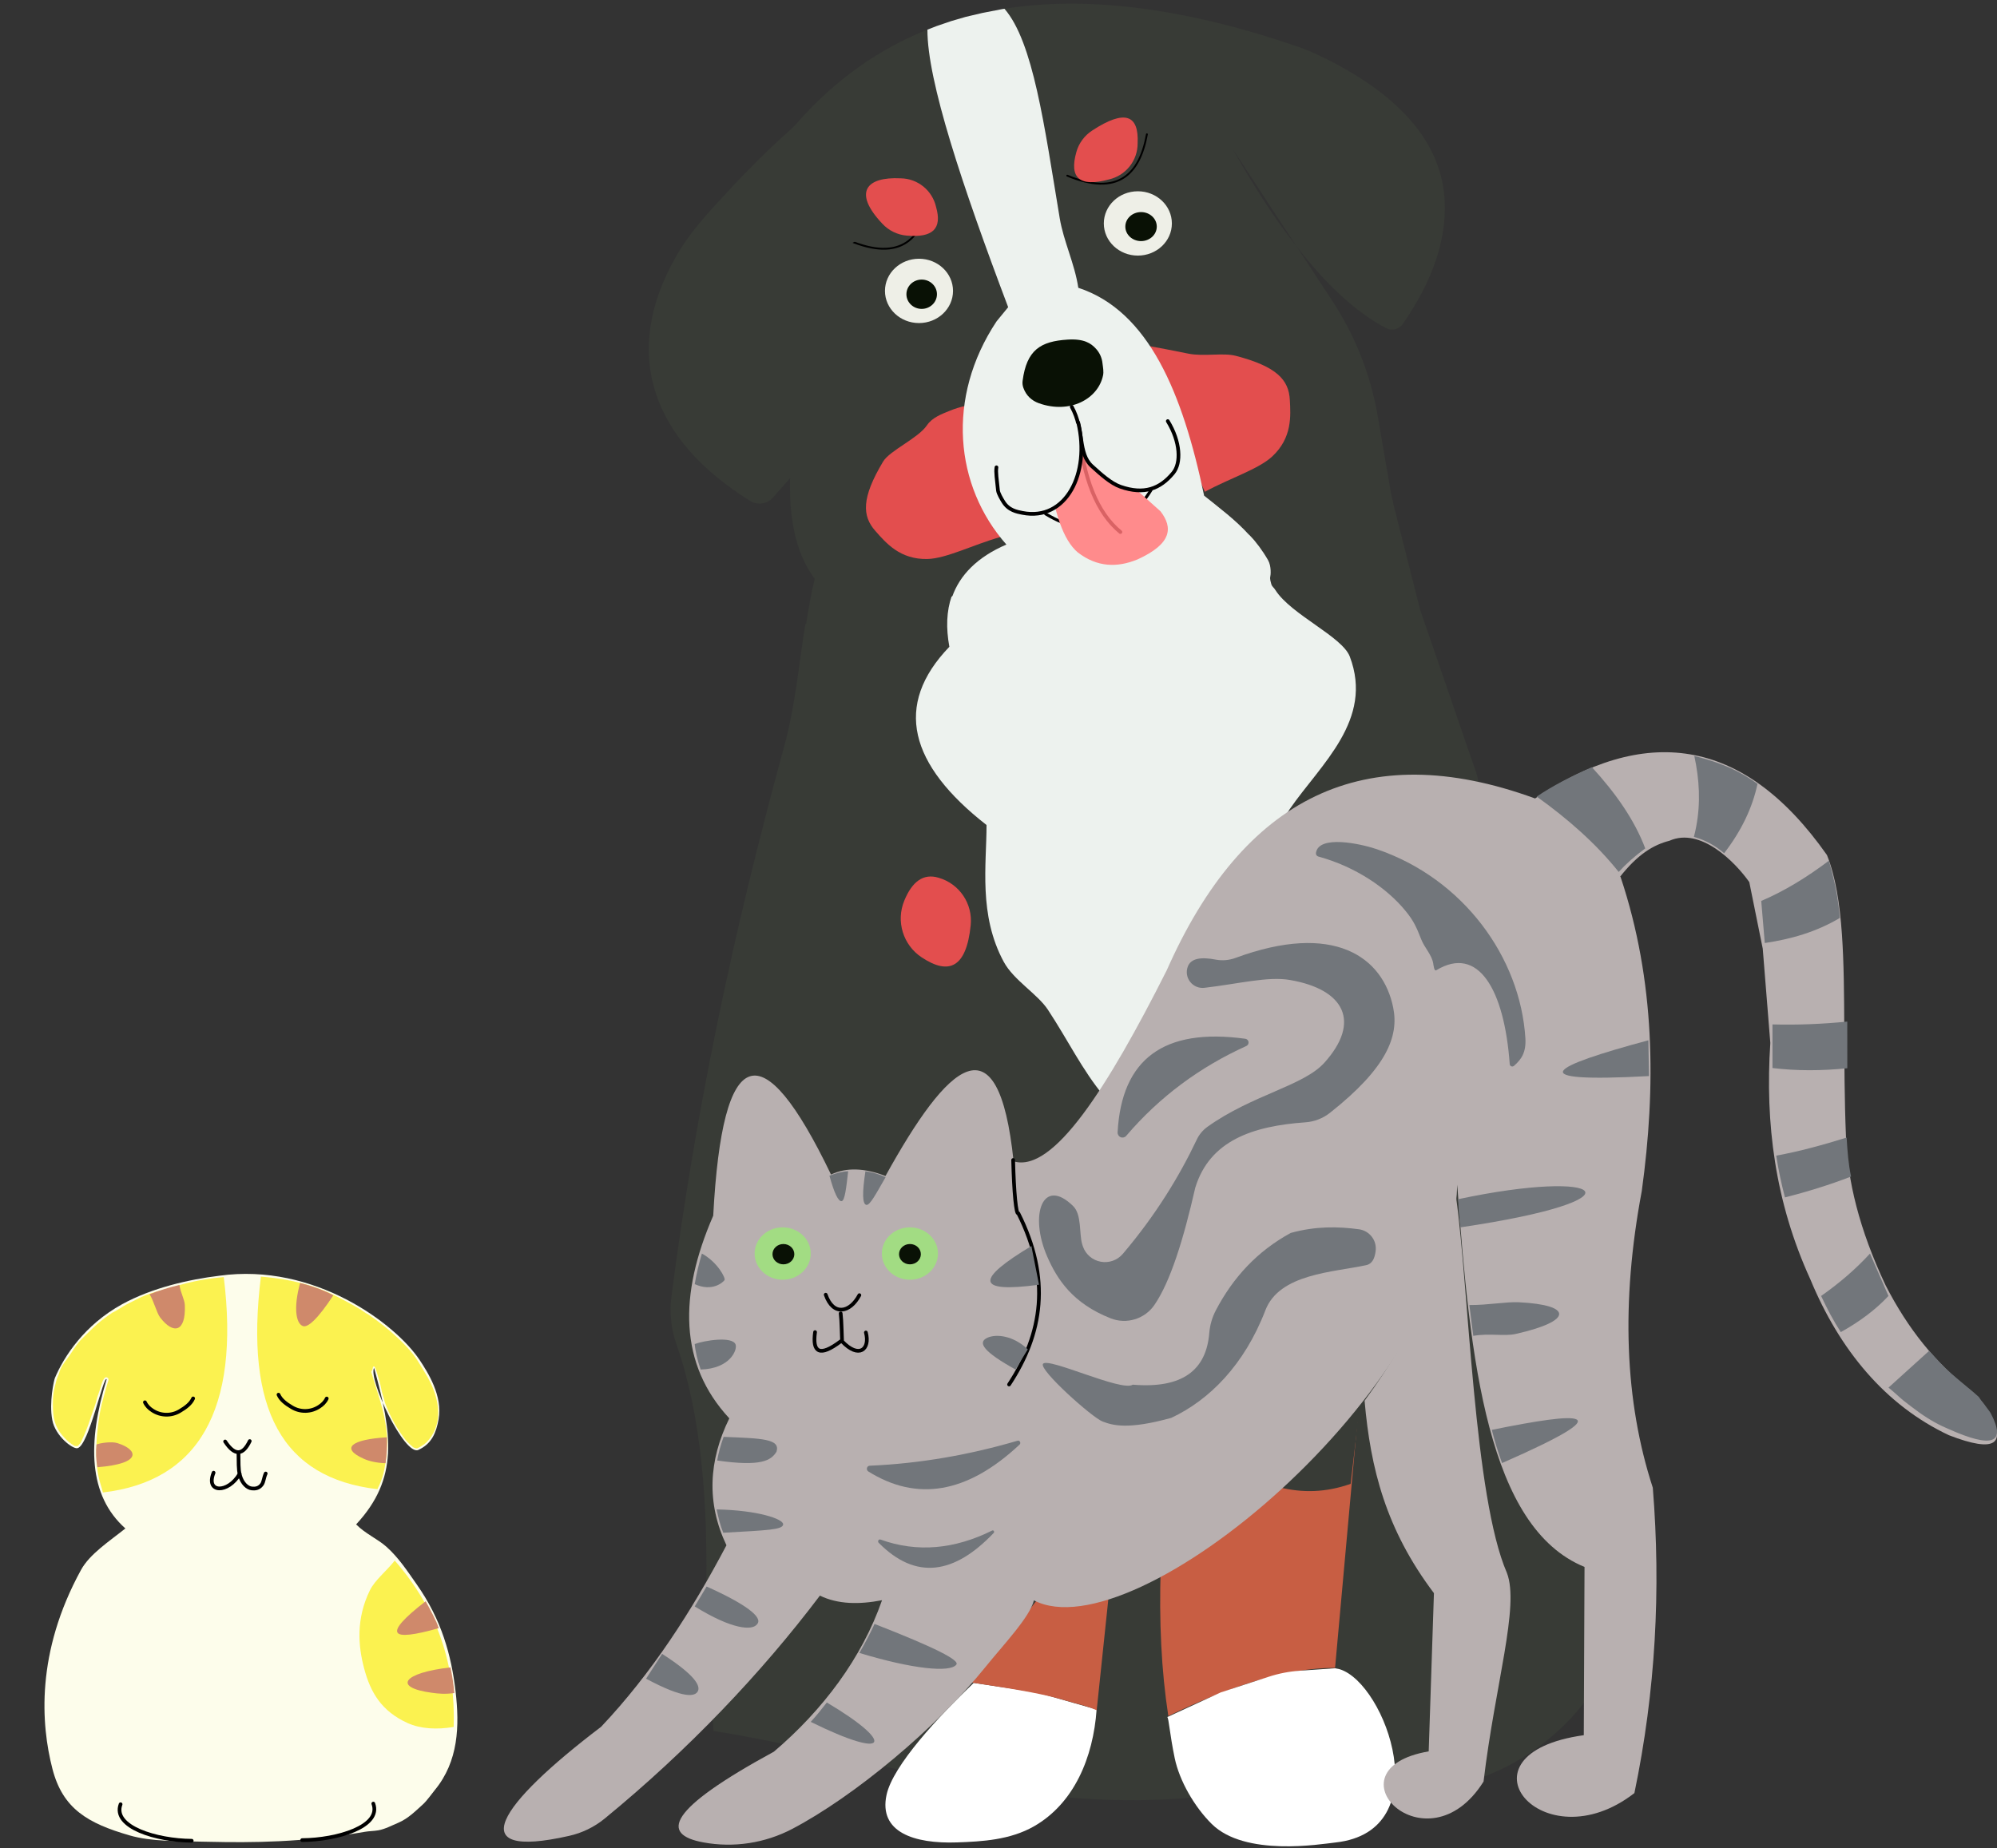 <svg width="539" height="499" viewBox="0 0 539 499" fill="none" xmlns="http://www.w3.org/2000/svg">
<rect x="0" y="0" width="539" height="499" fill="#333333" stroke="none"/>
<g id="animals">
<g id="catYellow">
<path id="Vector" fill-rule="evenodd" clip-rule="evenodd" d="M98.502 494.524C81.854 497.417 67.843 497.49 56.251 497.217C47.945 497.016 40.871 497.207 34.966 495.491C23.684 492.224 16.939 488.317 14.155 477.538C11.061 465.562 9.609 446.185 21.868 423.822C24.232 419.505 29.544 416.073 33.843 412.632C23.803 403.705 23.565 389.503 28.786 372.361C27.947 371.12 23.967 390.37 20.891 390.963C19.586 391.219 14.94 387.704 14.118 383.378C13.197 378.586 14.584 372.58 14.803 372.051C17.24 366.246 22.762 357.702 32.976 352.089C41.054 347.653 51.057 345.398 59.154 344.413C84.875 340.798 106.799 357.41 113.289 367.195C115.507 370.554 119.541 376.879 118.373 383.205C117.734 386.71 116.575 389.767 112.915 391.429C109.136 393.126 99.305 372.133 100.967 369.285C105.896 387.075 107.657 399.141 96.12 411.536C98.63 414.074 101.87 415.425 104.271 417.551C107.612 420.518 110.003 424.215 112.467 427.72C119.194 437.276 121.814 446.887 122.946 456.48C124.068 465.973 123.758 475.466 117.369 483.242C116.693 484.064 115.187 486.181 114.211 487.058C112.349 488.728 110.204 490.946 107.511 492.078C105.731 492.826 103.951 493.794 102.117 494.122C100.812 494.341 99.57 494.332 98.502 494.524Z" fill="#FDFDEB" stroke="black" stroke-width="0.006" stroke-miterlimit="1.5" stroke-linecap="round" stroke-linejoin="round"/>
<path id="Vector_2" fill-rule="evenodd" clip-rule="evenodd" d="M106.553 421.301C104.189 424.286 101.223 426.513 99.826 429.352C96.075 437.028 96.641 444.312 98.302 450.5C99.982 456.762 102.839 461.901 109.995 465.159C113.527 466.766 117.99 466.976 122.454 466.218C122.956 449.505 118.31 434.828 106.553 421.301Z" fill="#FBF250" stroke="#FBF250" stroke-width="0.006" stroke-miterlimit="1.5" stroke-linecap="round" stroke-linejoin="round"/>
<path id="Vector_3" fill-rule="evenodd" clip-rule="evenodd" d="M121.596 450.144C108.763 451.587 105.87 455.566 116.604 456.999C118.365 457.237 120.035 457.41 122.637 457.072C122.418 454.763 122.071 452.454 121.596 450.144Z" fill="#CF896B"/>
<path id="Vector_4" fill-rule="evenodd" clip-rule="evenodd" d="M70.418 344.641C65.981 380.64 76.25 399.041 101.889 402.035C101.99 401.67 102.236 401.286 102.391 400.939C102.729 400.145 103.021 399.415 103.277 398.566C103.961 396.23 104.226 393.838 104.399 391.328C104.491 390.014 104.545 388.626 104.418 387.294C103.779 380.43 101.926 376.487 100.191 370.317C100.511 370.098 100.602 369.048 100.776 368.929C101.232 368.619 101.515 369.851 102.455 373C102.784 374.068 102.957 375.638 103.414 376.907C103.651 377.555 103.742 378.221 103.989 378.897C105.029 381.653 106.471 384.647 108.853 387.924C109.611 388.982 110.405 389.758 111.409 390.625C111.61 390.799 112.13 391.009 112.45 391.027C112.833 391.045 113.061 390.671 113.216 390.726C113.865 390.279 114.549 389.941 115.069 389.42C119.396 385.085 119.432 378.111 114.631 370.472C113.709 369.011 112.879 367.451 111.692 365.862C110.515 364.311 108.99 362.732 107.375 361.217C105.011 358.989 102.209 356.735 99.224 354.745C98.594 354.489 98.074 353.997 97.444 353.604C96.294 352.892 95.034 352.198 94.012 351.642C90.48 349.697 87.459 348.292 84.054 347.206C79.144 345.645 74.598 344.997 70.418 344.641Z" fill="#FBF250"/>
<path id="Vector_5" fill-rule="evenodd" clip-rule="evenodd" d="M60.397 344.776C64.833 380.784 53.424 399.924 27.784 402.918C27.364 401.303 26.799 399.787 26.497 398.117C26.059 395.744 25.977 393.188 26.023 390.669C26.041 389.811 26.059 388.871 26.141 387.995C26.789 381.131 27.173 379.917 28.916 373.747C28.989 373.473 29.327 372.597 29.3 372.387C29.281 372.177 29.062 371.839 28.724 371.812C28.378 371.784 27.903 372.094 27.419 373.701C27.1 374.769 26.744 375.855 26.278 377.133C26.05 377.781 25.959 378.511 25.703 379.187C24.672 381.943 23.869 385.083 22.125 388.743C21.532 389.984 21.97 389.218 21.176 390.194C20.93 390.514 20.637 390.395 20.254 390.368C19.862 390.35 19.597 389.884 19.442 389.939C18.794 389.482 18.209 388.98 17.689 388.46C15.289 386.06 14.412 383.75 14.303 380.583C14.239 378.767 14.175 376.594 14.841 374.148C14.869 374.03 14.997 373.564 15.015 373.464C15.143 372.825 15.344 372.241 15.572 371.638C15.636 371.456 15.836 371.136 15.891 370.917C16.329 369.247 17.023 368.288 18.21 366.709C19.387 365.158 20.592 362.858 22.207 361.342C23.476 360.147 24.8 358.723 26.287 357.417C27.565 356.295 28.98 355.282 30.358 354.36C30.988 354.104 32.658 353.036 33.297 352.644C34.447 351.932 35.625 351.457 36.656 350.9C40.189 348.956 43.493 348.482 46.897 347.405C51.808 345.844 56.207 345.141 60.397 344.776Z" fill="#FBF250"/>
<path id="Vector_6" fill-rule="evenodd" clip-rule="evenodd" d="M26.04 389.976C26.87 389.602 30.065 389.073 31.699 389.593C37.175 391.3 38.663 395.124 26.277 396.101C25.921 394.056 25.821 392.012 26.04 389.976Z" fill="#CF896B"/>
<path id="Vector_7" fill-rule="evenodd" clip-rule="evenodd" d="M48.429 346.895C48.749 349.049 49.826 350.811 49.889 352.353C50.182 359.673 46.795 360.312 43.245 355.703C42.277 354.443 41.556 351.304 40.37 349.405C42.998 348.383 45.682 347.543 48.429 346.895Z" fill="#CF896B"/>
<path id="Vector_8" fill-rule="evenodd" clip-rule="evenodd" d="M80.996 346.355C79.17 353.1 79.91 357.135 81.608 357.929C82.986 358.714 85.888 355.903 89.977 349.678C87.312 348.272 84.282 347.195 80.996 346.355Z" fill="#CF896B"/>
<path id="Vector_9" fill-rule="evenodd" clip-rule="evenodd" d="M104.417 388.024C94.851 388.59 91.757 390.963 98.228 393.838C99.579 394.44 101.615 394.952 104.061 395.015C104.353 392.889 104.499 390.589 104.417 388.024Z" fill="#CF896B"/>
<path id="Vector_10" d="M88.188 377.553C87.722 378.538 87.001 379.214 86.171 379.752C83.944 381.231 81.068 381.295 78.777 379.917C77.189 378.977 75.793 377.936 75.172 376.512" stroke="black" stroke-miterlimit="1.5" stroke-linecap="round" stroke-linejoin="round"/>
<path id="Vector_11" d="M39.114 378.566C39.579 379.552 40.3 380.227 41.131 380.766C43.358 382.244 46.233 382.308 48.524 380.93C50.113 379.99 51.509 378.949 52.13 377.526" stroke="black" stroke-miterlimit="1.5" stroke-linecap="round" stroke-linejoin="round"/>
<path id="Vector_12" d="M64.677 397.908C61.583 403.211 55.403 403.148 57.649 397.58" stroke="black" stroke-miterlimit="1.5" stroke-linecap="round" stroke-linejoin="round"/>
<path id="Vector_13" d="M64.366 392.212C64.43 394.75 64.302 396.621 64.74 398.236C65.379 400.546 66.785 401.723 67.989 401.833C68.774 401.906 69.852 401.906 70.691 400.737C71.175 400.062 71.202 398.93 71.713 397.798" stroke="black" stroke-miterlimit="1.5" stroke-linecap="round" stroke-linejoin="round"/>
<path id="Vector_14" d="M67.407 389.044C65.618 392.777 63.455 393.234 60.762 389.154" stroke="black" stroke-miterlimit="1.5" stroke-linecap="round" stroke-linejoin="round"/>
<path id="Vector_15" d="M81.562 496.767C91.009 496.703 103.058 493.08 100.757 486.91" stroke="black" stroke-miterlimit="1.5" stroke-linecap="round" stroke-linejoin="round"/>
<path id="Vector_16" fill-rule="evenodd" clip-rule="evenodd" d="M118.411 439.548C111.848 441.419 107.942 441.903 107.275 440.726C106.618 439.557 109.055 436.792 114.888 432.283C115.609 433.542 116.266 434.829 116.896 436.052C117.489 437.239 118.064 438.38 118.411 439.548Z" fill="#CF896B"/>
<path id="Vector_17" d="M51.744 496.943C42.297 496.879 30.248 493.255 32.548 487.085" stroke="black" stroke-miterlimit="1.5" stroke-linecap="round" stroke-linejoin="round"/>
</g>
<g id="dogBody">
<path id="Vector_18" fill-rule="evenodd" clip-rule="evenodd" d="M375.8 135L383.334 164.723L398.682 209.33L446.06 423.673C446.06 423.673 440.908 434.8 435.074 447.389C425.061 469.005 403.672 483.088 379.859 483.726C353.09 484.441 322.328 485.263 322.328 485.263C273.824 489.528 235.192 474.071 192.577 467.295L190.564 432.614C191.224 405.705 189.211 381.88 182.673 363.219C181.147 358.965 180.659 354.419 181.233 349.938C187.652 300.536 197.61 252.682 211.584 201.786C214.615 190.778 215.589 179.596 217.375 168.436C229.196 168.176 240.096 165.579 250.768 162.017C252.717 161.368 256.635 159.495 256.906 160.697C255.499 164.734 255.315 169.551 256.246 174.606C241.059 190.399 245.465 206.451 266.28 222.731C266.28 233.393 264.071 247.031 270.945 259.696C273.629 264.643 280.037 268.334 282.841 272.588C288.318 280.901 292.096 288.856 297.973 295.925L348.144 218.39C356.511 206.278 370.832 194.35 364.326 177.247C362.269 171.835 348.544 165.979 344.269 159.333C343.803 158.51 343.359 158.478 343.121 157.623C343.013 157.266 342.721 156.237 342.851 155.761C342.981 155.295 343.208 152.849 342.245 151.182C340.751 148.584 339.062 146.355 337.222 144.363L338.272 144.19C342.234 143.627 346.098 141.733 350.027 140.953C355.234 139.914 360.657 139.146 365.82 138.117C368.288 137.619 370.648 136.71 372.888 135.92L375.8 135Z" fill="#383B36"/>
<path id="Vector_19" fill-rule="evenodd" clip-rule="evenodd" d="M248.796 258.474C243.751 255.162 241.76 248.722 244.076 243.136C246.209 237.941 249.25 235.732 253.309 236.955C258.949 238.568 262.607 243.991 261.99 249.826C260.832 261.18 256.167 263.367 248.796 258.474Z" fill="#E34E4E" stroke="#E34E4E" stroke-width="0.002" stroke-miterlimit="1.5" stroke-linecap="round" stroke-linejoin="round"/>
<path id="Vector_20" fill-rule="evenodd" clip-rule="evenodd" d="M337.213 144.365C339.053 146.357 340.742 148.587 342.236 151.185C343.199 152.852 342.972 155.298 342.842 155.763C342.712 156.24 343.004 157.268 343.112 157.625C343.351 158.48 343.794 158.513 344.26 159.335C348.535 165.981 362.261 171.837 364.317 177.25C370.823 194.352 356.502 206.28 348.135 218.393L297.964 295.927C292.087 288.859 288.309 280.903 282.832 272.59C280.028 268.336 273.62 264.645 270.936 259.698C264.063 247.034 266.271 233.395 266.271 222.733C245.456 206.453 241.05 190.401 256.237 174.608C255.306 169.553 255.457 164.975 256.864 160.937C260.252 160.613 263.716 160.645 266.953 159.996C272.744 158.837 278.513 157.82 284.38 156.748C290.192 155.698 296.73 153.544 302.218 151.488C305.238 150.351 309.178 150.091 312.339 149.464C320.706 147.786 328.684 145.643 337.213 144.365Z" fill="#EDF2EE"/>
<path id="Vector_21" fill-rule="evenodd" clip-rule="evenodd" d="M295.982 461.506C295.072 474.484 289.887 486.878 279.052 493.059C272.634 496.717 265.111 497.15 258.335 497.388C246.644 497.8 237.151 494.606 239.273 484.605C240.951 476.649 253.388 463.324 262.805 454.329C262.805 454.329 271.042 455.563 276.054 456.31C278.554 456.689 281.022 457.219 283.458 457.923C288.221 459.287 295.982 461.506 295.982 461.506Z" fill="white"/>
<path id="Vector_22" fill-rule="evenodd" clip-rule="evenodd" d="M360.342 450.256L366.696 379.985C352.451 396.99 334.526 411.397 313.278 423.444C312.823 437.711 313.451 451.036 315.335 463.267C331.658 455.354 346.942 450.289 360.342 450.256Z" fill="#C85E43" stroke="black" stroke-width="0.002" stroke-miterlimit="1.5" stroke-linecap="round" stroke-linejoin="round"/>
<path id="Vector_23" fill-rule="evenodd" clip-rule="evenodd" d="M296.003 461.701L299.467 428.665C292.42 429.985 286.499 430.169 283.263 427.68L262.35 454.243C276.53 456.397 282.137 457.447 287.885 459.168C290.309 459.882 293.048 460.423 296.003 461.701Z" fill="#C85E43" stroke="black" stroke-width="0.002" stroke-miterlimit="1.5" stroke-linecap="round" stroke-linejoin="round"/>
<path id="Vector_24" fill-rule="evenodd" clip-rule="evenodd" d="M361.589 450.637C374.08 454.458 388.411 494.346 360.463 497.409C356.35 497.864 336.022 501.306 327.049 492.408C322.383 487.786 318.335 480.772 317.058 474.635C315.694 468.054 315.477 463.897 315.055 463.551L329.484 456.894C329.484 456.894 337.407 454.307 342.452 452.661C345.168 451.774 347.972 451.233 350.819 451.038L360.377 450.378L361.589 450.637Z" fill="white"/>
<path id="Vector_25" fill-rule="evenodd" clip-rule="evenodd" d="M345.299 401.529C352.941 394.699 360.052 387.035 367.045 379.231L364.544 400.587C357.876 402.936 351.642 403.077 345.299 401.529Z" fill="#383B36" stroke="black" stroke-width="0.002" stroke-miterlimit="1.5" stroke-linecap="round" stroke-linejoin="round"/>
</g>
<g id="catBody">
<path id="Vector_26" d="M230.25 316.195C229.289 309.155 230.502 302.754 233.972 297.005" stroke="black" stroke-width="0.003" stroke-miterlimit="1.5" stroke-linecap="round" stroke-linejoin="round"/>
<path id="Vector_27" fill-rule="evenodd" clip-rule="evenodd" d="M393.01 323.266C396.474 348.119 397.811 404.1 406.711 424.602C410.207 433.557 403.521 454.829 400.419 480.957C385.031 505.491 357.466 477.638 385.612 472.815L387.026 430.096C374.049 412.89 369.906 396.442 368.306 378.148C383.201 357.876 389.81 340.065 393.01 323.266Z" fill="#B8B0B0" stroke="black" stroke-width="0.003" stroke-miterlimit="1.5" stroke-linecap="round" stroke-linejoin="round"/>
<path id="Vector_28" fill-rule="evenodd" clip-rule="evenodd" d="M437.406 236.759C446.781 264.862 446.989 293.457 443.121 321.548C437.483 351.548 438.483 378.246 446.099 401.632C448.319 429.109 446.858 456.597 441.132 484.074C416.306 503.346 391.481 473.467 427.472 468.443L427.67 423.021C401.624 412.359 396.734 367.672 393.316 319.815C391.865 375.362 306.157 446.231 279.057 432.037C277.991 436.535 270.782 444.07 266.034 449.971C252.682 466.556 230.582 484.951 213.823 493.748C206.471 497.598 198.031 498.892 189.865 497.39C178.128 495.251 180.216 488.494 208.877 472.896C222.131 461.62 232.626 447.602 238.066 432.005C231.879 433.2 226.153 433.123 221.296 430.765C205.493 451.694 185.689 472.534 163.183 490.973C160.391 493.254 157.083 494.856 153.556 495.635C124.433 502.205 134.478 487.276 162.248 466.172C175.887 451.737 186.667 435.01 196.074 417.175C190.646 405.756 191.239 394.327 196.844 382.908C183.272 368.254 183.173 349.618 192.503 328.196C194.976 281.425 205.701 278.386 224.296 317.084C228.483 315.088 233.417 315.329 239 317.479C255.825 287.03 269.474 274.108 273.573 313.519C284.255 316.755 298.926 293.644 314.905 261.955C335.522 215.283 368.216 198.731 414.262 215.535" fill="#B8B0B0"/>
<path id="Vector_29" d="M231.952 349.649C229.405 354.437 224.887 355.334 222.862 349.526" stroke="black" stroke-miterlimit="1.5" stroke-linecap="round" stroke-linejoin="round"/>
<path id="Vector_30" d="M226.902 354.576C227.168 356.711 227.158 359.857 227.28 362.123C231.797 366.898 234.924 364.329 233.708 359.726" stroke="black" stroke-miterlimit="1.5" stroke-linecap="round" stroke-linejoin="round"/>
<path id="Vector_31" d="M226.902 362.111C221.199 366.429 219.223 365.093 219.991 359.627" stroke="black" stroke-miterlimit="1.5" stroke-linecap="round" stroke-linejoin="round"/>
<path id="Vector_32" d="M273.455 313.165C273.65 321.79 274.258 328.046 274.855 327.561C283.708 345.173 281.392 360.076 272.353 373.767" stroke="black" stroke-miterlimit="1.5" stroke-linecap="round" stroke-linejoin="round"/>
<path id="Vector_33" d="M245.588 345.486C249.771 345.486 253.163 342.321 253.163 338.416C253.163 334.511 249.771 331.346 245.588 331.346C241.404 331.346 238.013 334.511 238.013 338.416C238.013 342.321 241.404 345.486 245.588 345.486Z" fill="#A2DC83"/>
<path id="Vector_34" d="M245.588 345.486C249.771 345.486 253.163 342.321 253.163 338.416C253.163 334.511 249.771 331.346 245.588 331.346C241.404 331.346 238.013 334.511 238.013 338.416C238.013 342.321 241.404 345.486 245.588 345.486Z" stroke="black" stroke-width="0.003" stroke-miterlimit="1.5" stroke-linecap="round" stroke-linejoin="round"/>
<path id="Vector_35" d="M211.247 345.486C215.431 345.486 218.822 342.321 218.822 338.416C218.822 334.511 215.431 331.346 211.247 331.346C207.063 331.346 203.672 334.511 203.672 338.416C203.672 342.321 207.063 345.486 211.247 345.486Z" fill="#A2DC83"/>
<g id="catEyes">
<path id="Vector_36" d="M245.598 341.331C247.226 341.331 248.546 340.102 248.546 338.587C248.546 337.071 247.226 335.842 245.598 335.842C243.97 335.842 242.65 337.071 242.65 338.587C242.65 340.102 243.97 341.331 245.598 341.331Z" fill="#091105"/>
<path id="Vector_37" d="M211.445 341.331C213.073 341.331 214.393 340.102 214.393 338.587C214.393 337.071 213.073 335.842 211.445 335.842C209.817 335.842 208.497 337.071 208.497 338.587C208.497 340.102 209.817 341.331 211.445 341.331Z" fill="#091105"/>
</g>
<path id="Vector_38" d="M211.247 345.486C215.431 345.486 218.822 342.321 218.822 338.416C218.822 334.511 215.431 331.346 211.247 331.346C207.063 331.346 203.672 334.511 203.672 338.416C203.672 342.321 207.063 345.486 211.247 345.486Z" stroke="black" stroke-width="0.003" stroke-miterlimit="1.5" stroke-linecap="round" stroke-linejoin="round"/>
<path id="Vector_39" fill-rule="evenodd" clip-rule="evenodd" d="M236.044 438.409C252.311 444.752 259.332 448.296 258.069 449.448C256.336 451.559 246.386 450.622 231.952 446.239C233.484 443.568 234.893 440.94 236.044 438.409Z" fill="#72767B"/>
<path id="Vector_40" fill-rule="evenodd" clip-rule="evenodd" d="M444.901 280.845C431.66 284.406 422.959 287.298 421.938 289.058C420.917 290.818 427.576 291.457 445.068 290.503L444.901 280.845Z" fill="#72767B"/>
<path id="Vector_41" fill-rule="evenodd" clip-rule="evenodd" d="M408.623 287.751C408.425 287.917 408.139 287.962 407.898 287.862C407.656 287.762 407.491 287.529 407.48 287.262C406.04 267.182 399.007 255.058 387.667 261.925C387.084 262.281 386.941 260.714 386.821 260.025C386.436 257.792 384.458 255.758 383.667 253.758C382.326 250.368 381.59 248.624 379.359 245.912C374.26 239.678 365.809 233.966 355.82 231.233C355.391 231.122 355.128 230.711 355.183 230.266C355.886 225.321 367.183 227.755 371.546 229.233C394.996 237.189 410.348 258.514 411.711 280.294C411.942 284.139 410.612 286.017 408.623 287.751Z" fill="#72767B"/>
<path id="Vector_42" fill-rule="evenodd" clip-rule="evenodd" d="M393.556 323.745C413.445 319.501 426.25 319.545 427.748 321.563C429.256 323.592 419.457 327.617 394.16 331.346C393.88 328.889 393.668 326.367 393.556 323.745Z" fill="#72767B"/>
<path id="Vector_43" fill-rule="evenodd" clip-rule="evenodd" d="M396.586 352.316C401.751 352.348 406.429 351.396 409.951 351.567C424.439 352.273 424.741 356.594 409.119 360.113C405.997 360.818 402.032 359.867 397.645 360.637L396.586 352.316Z" fill="#72767B"/>
<path id="Vector_44" fill-rule="evenodd" clip-rule="evenodd" d="M402.647 386.014C414.892 383.53 423.482 382.199 425.474 383.183C427.476 384.168 422.213 387.615 405.415 394.977C404.354 392.102 403.435 389.114 402.647 386.014Z" fill="#72767B"/>
<path id="Vector_45" fill-rule="evenodd" clip-rule="evenodd" d="M322.982 307.717C323.63 306.328 324.618 305.125 325.87 304.217C338.061 295.508 351.822 293.178 357.478 286.877C367.329 275.915 362.991 267.108 348.142 264.559C342.179 263.531 334.294 265.609 325.057 266.681C323.586 266.846 322.147 266.233 321.235 265.073C320.324 263.914 320.071 262.382 320.577 260.993C321.378 258.739 324.113 258.269 328.209 259.078C329.966 259.395 331.779 259.231 333.459 258.608C359.993 248.817 373.27 258.291 376.038 272.053C377.587 279.744 374.325 288.277 358.971 300.42C357.06 301.93 354.743 302.827 352.316 302.991C338.138 303.998 326.485 307.892 322.597 320.681C319.423 334.629 315.887 346.029 311.571 352.308C308.957 356.105 304.048 357.603 299.754 355.897C289.518 351.86 285.334 345.394 282.643 339.224C277.701 327.891 281.49 317.574 289.639 325.593C292.011 327.912 291.231 333.01 292.088 335.899C292.154 336.128 292.231 336.358 292.308 336.577C293.076 338.688 294.9 340.231 297.118 340.625C299.325 341.029 301.577 340.22 303.038 338.524C311.878 328.12 318.303 317.585 322.982 307.717Z" fill="#72767B"/>
<path id="Vector_46" fill-rule="evenodd" clip-rule="evenodd" d="M301.646 305.688C301.614 306.27 301.95 306.797 302.481 307.006C303.013 307.226 303.609 307.072 303.978 306.633C312.999 296.058 323.864 288.064 336.388 282.387C336.8 282.201 337.05 281.762 336.985 281.311C336.92 280.85 336.573 280.499 336.117 280.433C314.051 277.391 302.709 285.967 301.646 305.688Z" fill="#72767B"/>
<g id="catTail">
<path id="Vector_47" fill-rule="evenodd" clip-rule="evenodd" d="M437.05 236.964C427.594 255.317 404.412 235.46 414.026 215.756C443.599 195.798 470.274 198.363 493.101 230.826C495.408 236.592 496.561 243.855 497.146 252.234C498.214 267.518 497.392 286.517 498.239 306.92C498.644 318.68 501.782 331.81 508.92 346.956C514.977 358.815 522.531 368.065 531.42 374.981C533.431 376.537 535.137 378.466 536.438 380.669C541.915 389.897 538.69 392.363 526.008 387.453C508.844 379.365 496.501 364.426 488.608 345.345C479.086 324.511 476.385 303.238 477.817 281.559L475.774 256.111L472.14 238.133C468.279 232.666 458.98 223.248 450.586 226.977C446.479 228.03 442.136 230.415 437.05 236.964Z" fill="#B8B0B0"/>
<path id="Vector_48" fill-rule="evenodd" clip-rule="evenodd" d="M509.709 349.866C506.153 353.66 501.801 356.874 496.837 359.627C494.881 356.611 493.141 353.331 491.529 349.866C496.471 346.4 500.888 342.606 504.724 338.416L509.709 349.866Z" fill="#72767B"/>
<path id="Vector_49" fill-rule="evenodd" clip-rule="evenodd" d="M479.409 311.986C485.696 310.84 492.051 309.093 498.417 307.105C498.622 310.698 498.894 314.257 499.609 317.631C493.651 319.935 487.727 321.737 481.769 323.266C480.804 319.575 479.999 315.819 479.409 311.986Z" fill="#72767B"/>
<path id="Vector_50" fill-rule="evenodd" clip-rule="evenodd" d="M478.398 276.558C485.086 276.735 491.819 276.47 498.587 275.794L498.599 288.388C491.75 289.096 485.017 289.129 478.398 288.333V276.558Z" fill="#72767B"/>
<path id="Vector_51" fill-rule="evenodd" clip-rule="evenodd" d="M493.619 232.363C487.753 236.812 481.455 240.647 475.368 243.222L476.322 254.584C483.34 253.554 490.237 251.593 496.579 247.813C496.169 242.663 495.138 237.513 493.619 232.363Z" fill="#72767B"/>
<path id="Vector_52" fill-rule="evenodd" clip-rule="evenodd" d="M457.302 204.083C462.995 205.545 468.562 207.396 474.358 211.628C472.972 218.155 469.948 224.382 465.355 230.343C463.099 228.426 460.521 226.853 457.188 225.933C457.44 224.98 457.658 224.028 457.829 223.075C459.021 216.748 458.688 210.421 457.302 204.083Z" fill="#72767B"/>
<path id="Vector_53" fill-rule="evenodd" clip-rule="evenodd" d="M429.661 207.113C436.007 214.046 441.134 221.275 444.058 229.04C441.3 231.063 438.908 233.184 436.893 235.393C430.813 227.782 423.25 221.122 414.767 215.052C419.064 212.143 424.069 209.573 429.661 207.113Z" fill="#72767B"/>
<path id="Vector_54" fill-rule="evenodd" clip-rule="evenodd" d="M520.688 364.677C522.783 367.009 524.759 369.178 526.8 370.946C529.834 373.571 532.42 375.588 534.09 377.129C534.232 377.27 534.668 378.051 534.821 378.203C535.345 378.777 535.825 379.482 536.218 380.003C536.644 380.589 537.091 381.11 537.375 381.663C541.456 389.505 537.942 391.197 525.785 385.719C525.337 385.524 524.781 385.286 524.3 385.058C521.496 383.745 518.647 381.891 515.952 379.797C514.97 379.027 513.955 378.311 513.016 377.476C512.361 376.89 510.43 375.144 509.709 374.612L520.688 364.677Z" fill="#72767B"/>
</g>
<path id="Vector_55" fill-rule="evenodd" clip-rule="evenodd" d="M234.719 395.699C234.369 395.71 234.084 395.968 233.997 396.32C233.909 396.672 234.063 397.048 234.347 397.235C247.331 405.353 260.906 403.37 275.181 389.998C275.389 389.81 275.444 389.493 275.312 389.247C275.192 388.989 274.919 388.86 274.656 388.942C261.705 392.743 248.414 395.1 234.719 395.699Z" fill="#72767B"/>
<path id="Vector_56" fill-rule="evenodd" clip-rule="evenodd" d="M189.445 338.416C193.677 340.739 195.899 345.052 195.557 345.581C195.216 346.115 192.306 348.859 187.511 346.672C187.973 343.919 188.627 341.17 189.445 338.416Z" fill="#72767B"/>
<path id="Vector_57" fill-rule="evenodd" clip-rule="evenodd" d="M195.309 387.907C205.823 388.31 210.693 388.466 209.575 391.931C208.103 394.289 205.469 395.988 193.571 394.289C193.937 392.166 194.534 390.031 195.309 387.907Z" fill="#72767B"/>
<path id="Vector_58" fill-rule="evenodd" clip-rule="evenodd" d="M223.167 459.619C232.448 465.125 236.657 469.055 235.908 470.309C235.159 471.575 229.337 470.043 218.822 464.848C220.362 463.16 221.796 461.395 223.167 459.619Z" fill="#72767B"/>
<path id="Vector_59" fill-rule="evenodd" clip-rule="evenodd" d="M190.715 428.308C201.221 433.017 205.922 436.581 204.403 438.412C203.134 440.319 197.57 439.916 187.511 433.681L190.715 428.308Z" fill="#72767B"/>
<path id="Vector_60" fill-rule="evenodd" clip-rule="evenodd" d="M178.708 446.489C187.926 452.415 189.079 455.246 188.335 456.608C187.591 457.958 184.815 458.783 174.381 453.191L178.708 446.489Z" fill="#72767B"/>
<path id="Vector_61" fill-rule="evenodd" clip-rule="evenodd" d="M193.42 407.495C204.498 407.704 211.464 410.071 211.377 411.527C211.28 412.989 207.265 413.11 195.207 413.79C194.358 411.754 193.89 409.661 193.42 407.495Z" fill="#72767B"/>
<path id="Vector_62" fill-rule="evenodd" clip-rule="evenodd" d="M187.511 362.848C190.058 361.889 197.679 360.652 198.542 362.971C199.062 364.353 197.149 369.493 189.112 369.727C188.281 367.319 187.698 365 187.511 362.848Z" fill="#72767B"/>
<path id="Vector_63" fill-rule="evenodd" clip-rule="evenodd" d="M268.21 413.84C268.33 413.7 268.352 413.489 268.243 413.326C268.144 413.162 267.948 413.116 267.785 413.197C257.624 418.234 247.572 419.204 237.652 415.628C237.434 415.546 237.194 415.64 237.074 415.85C236.954 416.06 236.987 416.329 237.161 416.504C247.245 426.706 257.613 424.976 268.21 413.84Z" fill="#72767B"/>
<path id="Vector_64" fill-rule="evenodd" clip-rule="evenodd" d="M239.023 317.811C236.444 322.254 234.781 325.532 233.791 325.271C232.789 325.01 232.667 322.147 233.583 316.195C235.551 316.481 237.36 317.015 239.023 317.811Z" fill="#72767B"/>
<path id="Vector_65" fill-rule="evenodd" clip-rule="evenodd" d="M228.922 316.195C228.421 320.607 228.033 324.164 227.155 324.272C226.278 324.38 225.188 322.196 223.872 317.396C225.551 316.758 227.231 316.26 228.922 316.195Z" fill="#72767B"/>
<path id="Vector_66" fill-rule="evenodd" clip-rule="evenodd" d="M278.374 336.396C270.866 340.893 267.074 344.091 267.314 345.862C267.554 347.634 271.825 348.002 280.434 346.829L278.374 336.396Z" fill="#72767B"/>
<path id="Vector_67" fill-rule="evenodd" clip-rule="evenodd" d="M277.404 364.265C273.399 360.501 268.864 360.087 266.533 361.132C263.682 362.416 265.506 364.962 274.103 369.727L277.404 364.265Z" fill="#72767B"/>
<path id="Vector_68" fill-rule="evenodd" clip-rule="evenodd" d="M366.794 331.866C368.177 332.052 369.428 332.786 370.273 333.904C371.118 335.011 371.481 336.414 371.283 337.806C371.042 339.636 370.427 341.181 368.77 341.543C359.803 343.493 345.339 343.833 341.53 353.74C335.845 368.535 326.341 378.015 316.113 382.782C304.337 386.048 300.254 384.777 297.565 383.746C294.767 382.683 280.357 369.795 281.509 368.195C282.87 366.3 302.8 375.823 305.741 373.817C319.273 374.946 325.606 369.795 326.396 359.812C326.572 357.697 327.175 355.647 328.152 353.762C332.783 344.918 339.324 337.773 348.379 332.852C355.161 330.978 361.208 331.11 366.794 331.866Z" fill="#72767B"/>
</g>
<g id="dogHead">
<path id="Vector_69" fill-rule="evenodd" clip-rule="evenodd" d="M250.318 8.004C250.259 21.833 259.74 50.185 272.111 82.93L268.981 86.752C255.302 107.351 257.684 131.23 271.63 147.007C263.792 150.37 259.082 155.098 257.034 160.996C254.901 161.136 254.933 164.524 252.951 165.184C242.288 168.741 229.299 168.66 217.5 168.926C218.141 164.845 218.889 160.343 219.897 156.284C214.304 148.629 213.031 139.168 213.241 129.08C213.241 129.08 210.685 131.98 208.606 134.339C207.068 136.081 204.492 136.469 202.511 135.246C176.02 118.869 167.435 95.425 182.523 69.151C186.152 62.829 190.657 57.884 197.046 51.04C201.421 46.366 207.181 40.495 212.899 35.433C213.7 34.728 214.458 33.971 215.162 33.168C225.396 21.555 237.154 13.246 250.318 8.004Z" fill="#383B36"/>
<path id="Vector_70" fill-rule="evenodd" clip-rule="evenodd" d="M271.114 2.364C294.226 -1.281 320.744 2.466 350.182 12.554C352.162 13.233 354.089 14.025 355.972 14.929C376.989 25.011 389.356 38.028 389.944 54.791C390.287 64.393 387.079 75.226 378.653 87.434C377.667 88.878 375.773 89.383 374.192 88.623C365.827 84.265 357.647 76.475 349.922 66.476L332.765 40.294C338.163 49.934 343.896 58.863 349.922 66.476L359.691 81.386C365.803 90.711 369.934 101.194 371.824 112.184C373.281 120.649 374.847 129.774 375.366 132.762C375.484 133.433 375.625 134.104 375.787 134.776L375.982 135.577L372.994 136.809C370.753 137.599 370.188 141.225 367.742 141.711C362.567 142.748 355.563 145.072 350.356 146.109C346.427 146.887 344.165 146.41 340.203 146.971L337.227 144.491C333.451 140.312 329.144 137.149 325 133.803C319.22 106.144 310.071 83.937 291.045 77.695C290.062 71.175 287.077 65.176 286.03 58.915C281.84 33.722 278.893 11.352 271.114 2.364Z" fill="#383B36"/>
<path id="Vector_71" fill-rule="evenodd" clip-rule="evenodd" d="M306.983 93.278L325.207 132.763C331.898 129.107 339.67 126.685 343.374 123.234C348.82 118.16 348.357 112.238 348.132 107.974C347.863 102.555 344.596 98.939 333.524 96.056C330.136 95.173 324.907 96.302 320.74 95.472C312.32 93.793 305.587 92.444 306.983 93.278Z" fill="#E34E4E" stroke="#E34E4E" stroke-width="0.002" stroke-miterlimit="1.5" stroke-linecap="round" stroke-linejoin="round"/>
<path id="Vector_72" fill-rule="evenodd" clip-rule="evenodd" d="M266.9 109.839L270.007 144.975C262.672 147.056 255.43 150.775 250.37 150.908C242.928 151.105 239.109 146.557 236.281 143.356C232.675 139.303 232.473 134.434 238.35 124.617C240.148 121.614 247.786 118.343 250.176 114.83C251.648 112.668 254.176 111.781 256.461 110.847C261.684 108.717 267.183 108.753 266.9 109.839Z" fill="#E34E4E" stroke="#E34E4E" stroke-width="0.002" stroke-miterlimit="1.5" stroke-linecap="round" stroke-linejoin="round"/>
<path id="Vector_73" d="M248.038 87.216C253.11 87.218 257.224 83.332 257.225 78.537C257.227 73.742 253.117 69.853 248.045 69.851C242.973 69.849 238.86 73.734 238.858 78.529C238.856 83.325 242.966 87.214 248.038 87.216Z" fill="#EEEFE7"/>
<path id="Vector_74" d="M307.109 69.003C312.181 69.005 316.294 65.119 316.296 60.324C316.298 55.529 312.188 51.64 307.116 51.638C302.044 51.636 297.93 55.521 297.928 60.316C297.927 65.112 302.037 69.001 307.109 69.003Z" fill="#EEEFE7"/>
<g id="dogEyes">
<path id="Vector_75" d="M307.975 65.09C310.318 65.091 312.219 63.338 312.22 61.174C312.221 59.011 310.322 57.256 307.978 57.255C305.634 57.254 303.733 59.007 303.732 61.171C303.731 63.334 305.631 65.089 307.975 65.09Z" fill="#091105"/>
<path id="Vector_76" d="M248.766 83.392C251.041 83.393 252.887 81.622 252.888 79.435C252.889 77.249 251.045 75.476 248.769 75.475C246.493 75.474 244.647 77.246 244.647 79.432C244.646 81.618 246.49 83.391 248.766 83.392Z" fill="#091105"/>
</g>
<g id="dogEyebrows">
<path id="Vector 27" fill-rule="evenodd" clip-rule="evenodd" d="M310.622 26.5C309.744 24.83 305.957 21.509 308.425 21.893L289.819 19L282.016 25L282.016 26.5C277.957 25 281.136 37.95 282.016 39.62L285.199 45.672C286.077 47.342 288.147 47.985 289.819 47.108L310.622 36C312.294 35.123 311.5 31.05 310.622 29.38L310.622 26.5Z" fill="#383B36"/>
<g id="Vector 7">
<path d="M309.556 36.253C308.538 41.916 306.504 45.797 303.434 47.856C299.786 50.304 294.675 50.181 288.063 47.421" fill="#383B36"/>
<path d="M309.556 36.253C308.538 41.916 306.504 45.797 303.434 47.856C299.786 50.304 294.675 50.181 288.063 47.421" stroke="black" stroke-width="0.5" stroke-miterlimit="1.5" stroke-linecap="round" stroke-linejoin="round"/>
</g>
<path id="Vector 8" fill-rule="evenodd" clip-rule="evenodd" d="M250.816 53.816C249.797 59.479 247.763 63.359 244.693 65.419C241.045 67.866 235.934 67.743 229.322 64.984" fill="#383B36"/>
<path id="Vector 9" d="M250.816 53.816C249.797 59.479 247.763 63.359 244.693 65.419C241.045 67.866 235.934 67.743 229.322 64.984" stroke="black" stroke-width="0.5" stroke-miterlimit="1.5" stroke-linecap="round" stroke-linejoin="round"/>
<path id="Vector 29" fill-rule="evenodd" clip-rule="evenodd" d="M247.164 42.312C246.085 40.257 243.112 26.981 241.058 28.062L230.558 31.562C228.503 32.644 207.961 60.308 209.041 62.363L215.558 63.562C216.637 65.618 216.575 72.659 218.628 71.579L249.31 55.443C251.363 54.363 252.154 51.816 251.075 49.761L247.164 42.312Z" fill="#383B36"/>
</g>
<path id="Vector_77" fill-rule="evenodd" clip-rule="evenodd" d="M271.111 2.364C278.89 11.352 281.837 33.721 286.027 58.914C287.074 65.176 290.059 71.175 291.042 77.695C310.068 83.937 319.217 106.144 324.997 133.803C329.141 137.149 333.448 140.311 337.224 144.491C342.666 151.258 344.33 158.219 330.529 157.737C327.304 157.617 312.324 154.797 309.293 155.932C303.815 157.987 293.564 158.751 287.762 159.81C281.884 160.868 272.401 162.953 266.62 164.109C263.405 164.747 260.333 160.849 256.977 161.161C259.025 155.263 263.79 150.372 271.628 147.009C257.682 131.232 255.299 107.353 268.978 86.754L272.108 82.933C259.738 50.187 250.256 21.836 250.316 8.007L252.784 7.042C254.083 6.599 255.382 6.155 256.681 5.711L260.643 4.555L265.179 3.49L270.408 2.475L271.111 2.364Z" fill="#EDF2EE"/>
<path id="Vector_78" d="M282.216 138.724C294.239 145.983 304.124 142.986 310.682 132.27" stroke="black" stroke-width="0.8" stroke-miterlimit="1.5" stroke-linecap="round" stroke-linejoin="round"/>
<g id="dogTongue">
<path id="Vector_79" fill-rule="evenodd" clip-rule="evenodd" d="M283.016 126.953C284.412 138.283 286.989 145.833 290.896 149.131C296.168 153.181 301.554 153.263 307.006 151.032C316.347 146.783 316.605 142.432 313.228 138.039L304.726 130.43C302.253 127.994 301.445 125.253 301.904 122.282C298.836 122.395 295.271 120.27 291.151 115.652C289.956 120.386 287.212 124.133 283.016 126.953Z" fill="#FF8B8C" stroke="#FF8B8C" stroke-width="0.002" stroke-miterlimit="1.5" stroke-linecap="round" stroke-linejoin="round"/>
<path id="Vector_80" d="M291.146 115.648C292.273 129.071 296.162 138.525 302.4 143.631" stroke="#D96264" stroke-miterlimit="1.5" stroke-linecap="round" stroke-linejoin="round"/>
</g>
<g id="Vector_81">
<path fill-rule="evenodd" clip-rule="evenodd" d="M289.267 109.821C292.782 116.209 290.831 122.335 294.716 125.854C297.064 127.977 299.78 130.478 302.399 131.399C308.817 133.642 313.104 131.956 316.624 127.714C318.876 125.019 318.619 119.272 315.19 113.685" fill="#EDF2EE"/>
<path d="M289.267 109.821C292.782 116.209 290.831 122.335 294.716 125.854C297.064 127.977 299.78 130.478 302.399 131.399C308.817 133.642 313.104 131.956 316.624 127.714C318.876 125.019 318.619 119.272 315.19 113.685" stroke="black" stroke-miterlimit="1.5" stroke-linecap="round" stroke-linejoin="round"/>
</g>
<g id="Vector_82">
<path fill-rule="evenodd" clip-rule="evenodd" d="M291.015 114.079C294.311 127.773 287.703 140.781 275.97 138.46C274.498 138.167 272.225 137.798 270.776 135.416C270.343 134.712 269.445 133.208 269.359 132.396C269.068 129.451 268.722 127.503 268.95 126.161" fill="#EDF2EE"/>
<path d="M291.015 114.079C294.311 127.773 287.703 140.781 275.97 138.46C274.498 138.167 272.225 137.798 270.776 135.416C270.343 134.712 269.445 133.208 269.359 132.396C269.068 129.451 268.722 127.503 268.95 126.161" stroke="black" stroke-miterlimit="1.5" stroke-linecap="round" stroke-linejoin="round"/>
</g>
<path id="Vector_83" fill-rule="evenodd" clip-rule="evenodd" d="M276.204 104.669C275.988 104.067 275.923 103.423 276.01 102.791C277.107 94.491 280.831 92.13 288.192 91.68C292.587 91.413 294.448 92.66 295.8 94.143C296.817 95.242 297.434 96.645 297.574 98.134C297.725 99.29 297.919 100.363 297.724 101.314C296.39 107.791 288.66 111.826 280.391 108.856C278.508 108.185 276.939 106.809 276.204 104.669Z" fill="#091105"/>
<path id="Vector_84" d="M289.277 109.829L269.072 126.057" stroke="black" stroke-width="0.002" stroke-miterlimit="1.5" stroke-linecap="round" stroke-linejoin="round"/>
<path id="Vector_85" fill-rule="evenodd" clip-rule="evenodd" d="M276.204 104.669C275.988 104.067 275.923 103.423 276.01 102.791C277.107 94.491 280.831 92.13 288.192 91.68C292.587 91.413 294.448 92.66 295.8 94.143C296.817 95.242 297.434 96.645 297.574 98.134C297.725 99.29 297.919 100.363 297.724 101.314C296.39 107.791 288.66 111.826 280.391 108.856C278.508 108.185 276.939 106.809 276.204 104.669Z" stroke="black" stroke-width="0.002" stroke-miterlimit="1.5" stroke-linecap="round" stroke-linejoin="round"/>
<path id="Vector_86" fill-rule="evenodd" clip-rule="evenodd" d="M294.78 35.245C292.712 36.588 291.196 38.637 290.524 41.012C288.475 48.208 291.548 50.559 299.332 48.433C303.878 47.386 307.095 43.316 307.053 38.646C307.403 31.076 303.691 29.399 294.78 35.245Z" fill="#E34E4E" stroke="#E34E4E" stroke-width="0.002" stroke-miterlimit="1.5" stroke-linecap="round" stroke-linejoin="round"/>
<path id="Vector_87" fill-rule="evenodd" clip-rule="evenodd" d="M238.153 60.402C239.873 62.253 242.218 63.391 244.733 63.608C251.826 64.228 254.311 61.707 252.655 55.894C251.645 51.401 247.688 48.196 243.089 48.14C233.75 47.671 230.16 51.934 238.153 60.402Z" fill="#E34E4E" stroke="#E34E4E" stroke-width="0.002" stroke-miterlimit="1.5" stroke-linecap="round" stroke-linejoin="round"/>
</g>
</g>
</svg>
